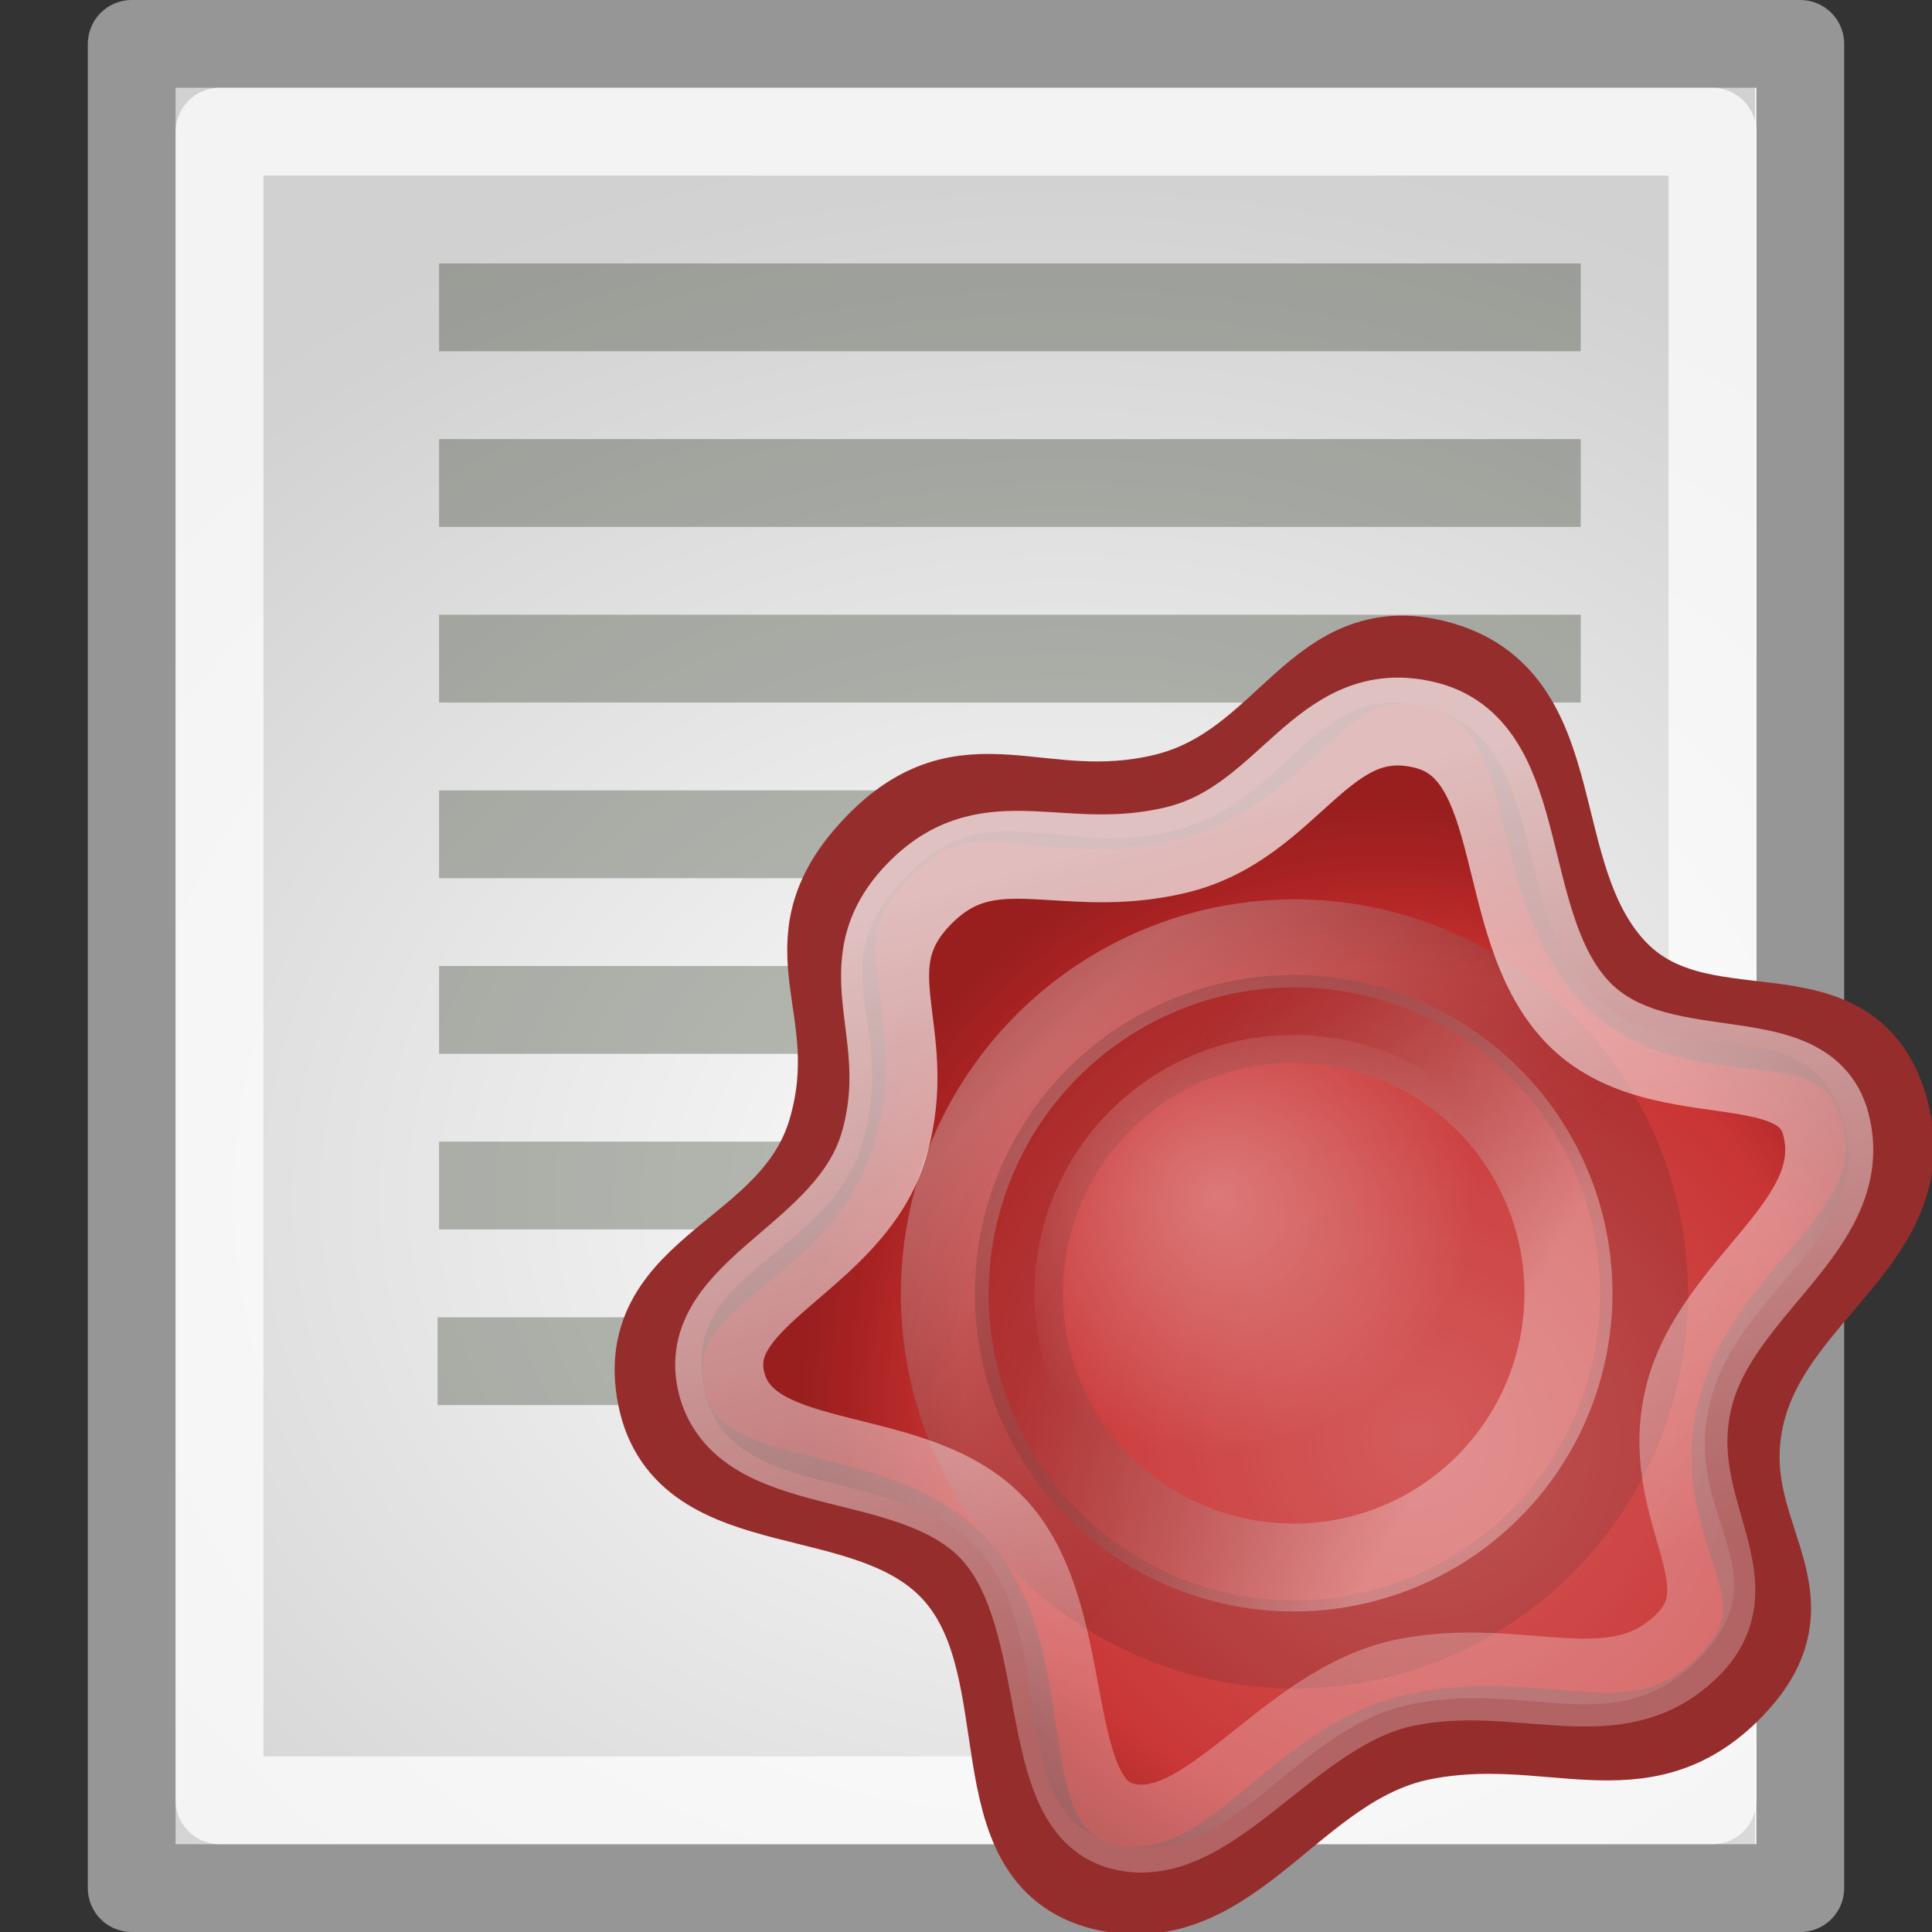 <?xml version="1.0" encoding="UTF-8" standalone="no"?>
<!-- Created with Inkscape (http://www.inkscape.org/) -->
<svg
   xmlns:dc="http://purl.org/dc/elements/1.1/"
   xmlns:cc="http://web.resource.org/cc/"
   xmlns:rdf="http://www.w3.org/1999/02/22-rdf-syntax-ns#"
   xmlns:svg="http://www.w3.org/2000/svg"
   xmlns="http://www.w3.org/2000/svg"
   xmlns:xlink="http://www.w3.org/1999/xlink"
   xmlns:sodipodi="http://sodipodi.sourceforge.net/DTD/sodipodi-0.dtd"
   xmlns:inkscape="http://www.inkscape.org/namespaces/inkscape"
   width="22"
   height="22"
   id="svg1371"
   sodipodi:version="0.32"
   inkscape:version="0.45+devel"
   sodipodi:docbase="/home/silvestre/.icons/Gion/22x22/mimetypes/SVGs"
   sodipodi:docname="text-x-copying.svg"
   inkscape:export-filename="/home/silvestre/Gion/PNGs/text-x-generic.png"
   inkscape:export-xdpi="90"
   inkscape:export-ydpi="90"
   inkscape:output_extension="org.inkscape.output.svg.inkscape"
   version="1.0"
   sodipodi:modified="true">
  <rect width="100%" height="100%" fill="#333333" stroke="none"/>
  <defs
     id="defs1373">
    <linearGradient
       inkscape:collect="always"
       id="linearGradient2258">
      <stop
         style="stop-color:#000000;stop-opacity:0"
         offset="0"
         id="stop2260" />
      <stop
         style="stop-color:#000000;stop-opacity:0.223"
         offset="1"
         id="stop2262" />
    </linearGradient>
    <radialGradient
       inkscape:collect="always"
       xlink:href="#linearGradient2258"
       id="radialGradient2205"
       cx="22.534"
       cy="24.635"
       fx="22.534"
       fy="24.635"
       r="17"
       gradientTransform="matrix(0.85,0,0,0.708,-7.031,-3.794)"
       gradientUnits="userSpaceOnUse" />
    <linearGradient
       inkscape:collect="always"
       id="linearGradient2266">
      <stop
         style="stop-color:#ffffff;stop-opacity:0.567"
         offset="0"
         id="stop2286" />
      <stop
         style="stop-color:#ffffff;stop-opacity:0;"
         offset="1"
         id="stop2270" />
    </linearGradient>
    <linearGradient
       id="linearGradient2254">
      <stop
         style="stop-color:#000000;stop-opacity:0"
         offset="0"
         id="stop2256" />
      <stop
         id="stop1546"
         offset="0.727"
         style="stop-color:#000000;stop-opacity:0;" />
      <stop
         style="stop-color:#000000;stop-opacity:0.429"
         offset="1"
         id="stop2258" />
    </linearGradient>
    <linearGradient
       inkscape:collect="always"
       id="linearGradient2244">
      <stop
         style="stop-color:#ffffff;stop-opacity:0.24"
         offset="0"
         id="stop2246" />
      <stop
         style="stop-color:#ffffff;stop-opacity:0;"
         offset="1"
         id="stop2248" />
    </linearGradient>
    <linearGradient
       inkscape:collect="always"
       id="linearGradient2228">
      <stop
         style="stop-color:#ffffff;stop-opacity:0.657"
         offset="0"
         id="stop2230" />
      <stop
         style="stop-color:#000000;stop-opacity:0.279"
         offset="1"
         id="stop2232" />
    </linearGradient>
    <linearGradient
       inkscape:collect="always"
       id="linearGradient2218">
      <stop
         style="stop-color:#ffffff;stop-opacity:0.706"
         offset="0"
         id="stop2220" />
      <stop
         style="stop-color:#ffffff;stop-opacity:0.263"
         offset="1"
         id="stop2222" />
    </linearGradient>
    <linearGradient
       inkscape:collect="always"
       xlink:href="#linearGradient2228"
       id="linearGradient2534"
       gradientUnits="userSpaceOnUse"
       x1="13.028"
       y1="11.267"
       x2="20.184"
       y2="18.397" />
    <linearGradient
       inkscape:collect="always"
       xlink:href="#linearGradient2228"
       id="linearGradient2536"
       gradientUnits="userSpaceOnUse"
       x1="25.05"
       y1="18.397"
       x2="14.237"
       y2="12.156" />
    <radialGradient
       inkscape:collect="always"
       xlink:href="#linearGradient2244"
       id="radialGradient2538"
       gradientUnits="userSpaceOnUse"
       gradientTransform="translate(3.993,0)"
       cx="21.312"
       cy="21.875"
       fx="21.312"
       fy="21.875"
       r="15.5" />
    <radialGradient
       inkscape:collect="always"
       xlink:href="#linearGradient2254"
       id="radialGradient2540"
       gradientUnits="userSpaceOnUse"
       gradientTransform="matrix(1.016,0,0,1.016,5.398,1.364)"
       cx="18.786"
       cy="18.95"
       fx="18.786"
       fy="18.95"
       r="15.5" />
    <linearGradient
       inkscape:collect="always"
       xlink:href="#linearGradient2218"
       id="linearGradient2542"
       gradientUnits="userSpaceOnUse"
       gradientTransform="translate(3.993,0)"
       x1="16.5"
       y1="4.875"
       x2="22.466"
       y2="26.693" />
    <radialGradient
       inkscape:collect="always"
       xlink:href="#linearGradient2266"
       id="radialGradient2544"
       gradientUnits="userSpaceOnUse"
       cx="16.195"
       cy="16.023"
       fx="16.195"
       fy="16.023"
       r="6.125" />
  </defs>
  <sodipodi:namedview
     id="base"
     pagecolor="#ffffff"
     bordercolor="#666666"
     borderopacity="1.0"
     inkscape:pageopacity="0.0"
     inkscape:pageshadow="2"
     inkscape:zoom="1"
     inkscape:cx="11"
     inkscape:cy="10.5"
     inkscape:current-layer="layer4"
     showgrid="false"
     inkscape:grid-bbox="true"
     inkscape:document-units="px"
     inkscape:window-width="872"
     inkscape:window-height="621"
     inkscape:window-x="322"
     inkscape:window-y="152"
     inkscape:showpageshadow="false"
     showborder="false"
     width="22px"
     height="22px" />
  <g
     id="layer1"
     inkscape:label="Layer 1"
     inkscape:groupmode="layer"
     sodipodi:insensitive="true">
    <rect
       style="opacity:1;fill:#fcfcfc;fill-opacity:1;stroke:#969696;stroke-width:1;stroke-linecap:round;stroke-linejoin:round;stroke-miterlimit:4;stroke-dasharray:none;stroke-dashoffset:0;stroke-opacity:1"
       id="rect1379"
       width="19"
       height="21"
       x="1.5"
       y="0.5" />
  </g>
  <g
     inkscape:groupmode="layer"
     id="layer3"
     inkscape:label="contents"
     sodipodi:insensitive="true">
    <g
       id="g3173"
       style="fill:#888a85;stroke:#babdb6">
      <path
         id="path2186"
         d="M 5.5,3.5 L 17.5,3.5"
         style="fill:#888a85;fill-rule:evenodd;stroke:#babdb6;stroke-width:1px;stroke-linecap:square;stroke-linejoin:miter;stroke-opacity:1" />
      <path
         id="path3159"
         d="M 5.5,5.5 L 17.5,5.5"
         style="fill:#888a85;fill-rule:evenodd;stroke:#babdb6;stroke-width:1px;stroke-linecap:square;stroke-linejoin:miter;stroke-opacity:1" />
      <path
         id="path3161"
         d="M 5.5,7.5 L 17.5,7.5"
         style="fill:#888a85;fill-rule:evenodd;stroke:#babdb6;stroke-width:1px;stroke-linecap:square;stroke-linejoin:miter;stroke-opacity:1" />
      <path
         id="path3163"
         d="M 5.5,9.5 L 17.5,9.5"
         style="fill:#888a85;fill-rule:evenodd;stroke:#babdb6;stroke-width:1px;stroke-linecap:square;stroke-linejoin:miter;stroke-opacity:1" />
      <path
         id="path3165"
         d="M 5.5,11.5 L 17.5,11.5"
         style="fill:#888a85;fill-rule:evenodd;stroke:#babdb6;stroke-width:1px;stroke-linecap:square;stroke-linejoin:miter;stroke-opacity:1" />
      <path
         id="path3167"
         d="M 5.5,13.5 L 17.5,13.5"
         style="fill:#888a85;fill-rule:evenodd;stroke:#babdb6;stroke-width:1px;stroke-linecap:square;stroke-linejoin:miter;stroke-opacity:1" />
      <path
         id="path3169"
         d="M 5.483,15.5 L 11.532,15.5"
         style="fill:#888a85;fill-rule:evenodd;stroke:#babdb6;stroke-width:1px;stroke-linecap:square;stroke-linejoin:miter;stroke-opacity:1" />
      <path
         id="path3171"
         d="M 11.468,18.5 L 17.517,18.5"
         style="fill:#888a85;fill-rule:evenodd;stroke:#babdb6;stroke-width:1px;stroke-linecap:square;stroke-linejoin:miter;stroke-opacity:1" />
    </g>
  </g>
  <g
     inkscape:groupmode="layer"
     id="layer2"
     inkscape:label="lights"
     sodipodi:insensitive="true">
    <rect
       style="opacity:0.766;fill:url(#radialGradient2205);fill-opacity:1;stroke:none;stroke-width:1;stroke-linecap:round;stroke-linejoin:round;stroke-miterlimit:4;stroke-dasharray:none;stroke-dashoffset:0;stroke-opacity:1"
       id="rect2256"
       width="17.985"
       height="20"
       x="2"
       y="1" />
    <rect
       style="opacity:1;fill:none;fill-opacity:1;stroke:#ffffff;stroke-width:1;stroke-linecap:round;stroke-linejoin:round;stroke-miterlimit:4;stroke-dasharray:none;stroke-dashoffset:0;stroke-opacity:0.734"
       id="rect2254"
       width="17"
       height="19"
       x="2.5"
       y="1.5" />
  </g>
  <g
     inkscape:groupmode="layer"
     id="layer4">
    <g
       id="g2523"
       transform="matrix(1.325,0,0,1.331,26.107,-27.707)">
      <g
         transform="matrix(0.331,0,0,0.329,-15.861,25.967)"
         id="g1592"
         inkscape:label="lacre">
        <path
           style="opacity:1;fill:#c62828;fill-opacity:1;stroke:#962d2d;stroke-width:2.285;stroke-linecap:round;stroke-linejoin:round;stroke-miterlimit:4;stroke-dashoffset:0;stroke-opacity:1"
           d="M 33.334,28.178 C 30.998,30.608 28.623,28.807 25.264,29.502 C 21.905,30.197 20.336,34.186 17.062,33.402 C 13.787,32.618 15.492,27.789 13.254,25.23 C 11.015,22.671 6.233,24.008 5.565,20.659 C 4.898,17.31 9.041,17.048 9.995,13.75 C 10.95,10.452 8.748,8.967 11.122,6.437 C 13.495,3.907 15.326,5.88 18.63,5.086 C 21.934,4.292 22.604,0.673 25.856,1.669 C 29.108,2.665 27.97,7.055 30.224,9.55 C 32.478,12.045 36.324,9.821 37.3,13.142 C 38.277,16.462 34.401,17.827 33.6,21.057 C 32.799,24.287 35.671,25.749 33.334,28.178 z"
           id="path1340" />
      </g>
      <g
         transform="matrix(0.318,0,0,0.316,-15.581,26.194)"
         id="g1577"
         inkscape:label="light">
        <path
           sodipodi:type="arc"
           style="opacity:0.498;fill:none;fill-opacity:1;stroke:url(#linearGradient2534);stroke-width:2.041;stroke-linecap:round;stroke-linejoin:round;stroke-miterlimit:4;stroke-dasharray:none;stroke-dashoffset:0;stroke-opacity:1"
           id="path2226"
           sodipodi:cx="18.75"
           sodipodi:cy="17"
           sodipodi:rx="8.125"
           sodipodi:ry="8.125"
           d="M 26.875,17 A 8.125,8.125 0 1 1 10.625,17 A 8.125,8.125 0 1 1 26.875,17 z"
           transform="matrix(1.163,0,0,1.168,0.213,-1.842)" />
        <path
           sodipodi:type="arc"
           style="opacity:0.498;fill:none;fill-opacity:1;stroke:url(#linearGradient2536);stroke-width:2.603;stroke-linecap:round;stroke-linejoin:round;stroke-miterlimit:4;stroke-dasharray:none;stroke-dashoffset:0;stroke-opacity:1"
           id="path2236"
           sodipodi:cx="18.75"
           sodipodi:cy="17"
           sodipodi:rx="8.125"
           sodipodi:ry="8.125"
           d="M 26.875,17 A 8.125,8.125 0 1 1 10.625,17 A 8.125,8.125 0 1 1 26.875,17 z"
           transform="matrix(0.914,0,0,0.914,4.861,2.458)" />
        <path
           style="opacity:1;fill:url(#radialGradient2538);fill-opacity:1;stroke:none;stroke-width:1;stroke-linecap:round;stroke-linejoin:round;stroke-miterlimit:4;stroke-dashoffset:0;stroke-opacity:1"
           d="M 32.995,27.843 C 30.729,30.196 28.426,28.452 25.168,29.125 C 21.91,29.798 20.389,33.661 17.213,32.902 C 14.037,32.142 15.691,27.466 13.52,24.987 C 11.349,22.509 6.711,23.803 6.063,20.56 C 5.416,17.316 9.434,17.062 10.36,13.868 C 11.285,10.674 9.15,9.235 11.452,6.785 C 13.754,4.334 15.529,6.246 18.734,5.477 C 21.938,4.708 22.588,1.202 25.742,2.167 C 28.896,3.131 27.793,7.383 29.978,9.8 C 32.164,12.217 35.894,10.063 36.841,13.279 C 37.788,16.494 34.029,17.816 33.252,20.945 C 32.476,24.074 35.261,25.49 32.995,27.843 z"
           id="path2242" />
        <path
           style="opacity:0.532;fill:url(#radialGradient2540);fill-opacity:1;stroke:none;stroke-width:1;stroke-linecap:round;stroke-linejoin:round;stroke-miterlimit:4;stroke-dashoffset:0;stroke-opacity:1"
           d="M 32.995,27.843 C 30.729,30.196 28.426,28.452 25.168,29.125 C 21.91,29.798 20.389,33.661 17.213,32.902 C 14.037,32.142 15.691,27.466 13.52,24.987 C 11.349,22.509 6.711,23.803 6.063,20.56 C 5.416,17.316 9.434,17.062 10.36,13.868 C 11.285,10.674 9.15,9.235 11.452,6.785 C 13.754,4.334 15.529,6.246 18.734,5.477 C 21.938,4.708 22.588,1.202 25.742,2.167 C 28.896,3.131 27.793,7.383 29.978,9.8 C 32.164,12.217 35.894,10.063 36.841,13.279 C 37.788,16.494 34.029,17.816 33.252,20.945 C 32.476,24.074 35.261,25.49 32.995,27.843 z"
           id="path2252" />
        <path
           style="opacity:1;fill:none;fill-opacity:1;stroke:url(#linearGradient2542);stroke-width:2.379;stroke-linecap:round;stroke-linejoin:round;stroke-miterlimit:4;stroke-dashoffset:0;stroke-opacity:1"
           d="M 32.648,27.517 C 30.691,29.474 28.157,27.889 24.999,28.541 C 21.842,29.194 19.715,33.054 17.352,32.421 C 15.115,31.821 16.064,26.871 13.96,24.468 C 11.856,22.066 7.238,23.042 6.545,20.458 C 5.879,17.971 10.031,17.068 10.928,13.972 C 11.825,10.876 9.901,9.161 11.924,7.138 C 13.821,5.241 15.72,6.74 18.826,5.995 C 21.931,5.25 22.758,1.864 25.618,2.63 C 28.325,3.355 27.481,7.968 29.6,10.31 C 31.718,12.653 35.761,11.104 36.376,13.401 C 37.111,16.142 33.432,17.768 32.679,20.8 C 31.926,23.833 34.387,25.779 32.648,27.517 z"
           id="path2216"
           sodipodi:nodetypes="csssssssssssc" />
        <path
           sodipodi:type="arc"
           style="opacity:0.532;fill:url(#radialGradient2544);fill-opacity:1;stroke:none;stroke-width:1;stroke-linecap:round;stroke-linejoin:round;stroke-miterlimit:4;stroke-dasharray:none;stroke-dashoffset:0;stroke-opacity:0.279"
           id="path2264"
           sodipodi:cx="18"
           sodipodi:cy="18.375"
           sodipodi:rx="6.125"
           sodipodi:ry="6.125"
           d="M 24.125,18.375 A 6.125,6.125 0 1 1 11.875,18.375 A 6.125,6.125 0 1 1 24.125,18.375 z"
           transform="matrix(1.143,0,0,1.143,1.422,-3)" />
      </g>
    </g>
  </g>
</svg>
